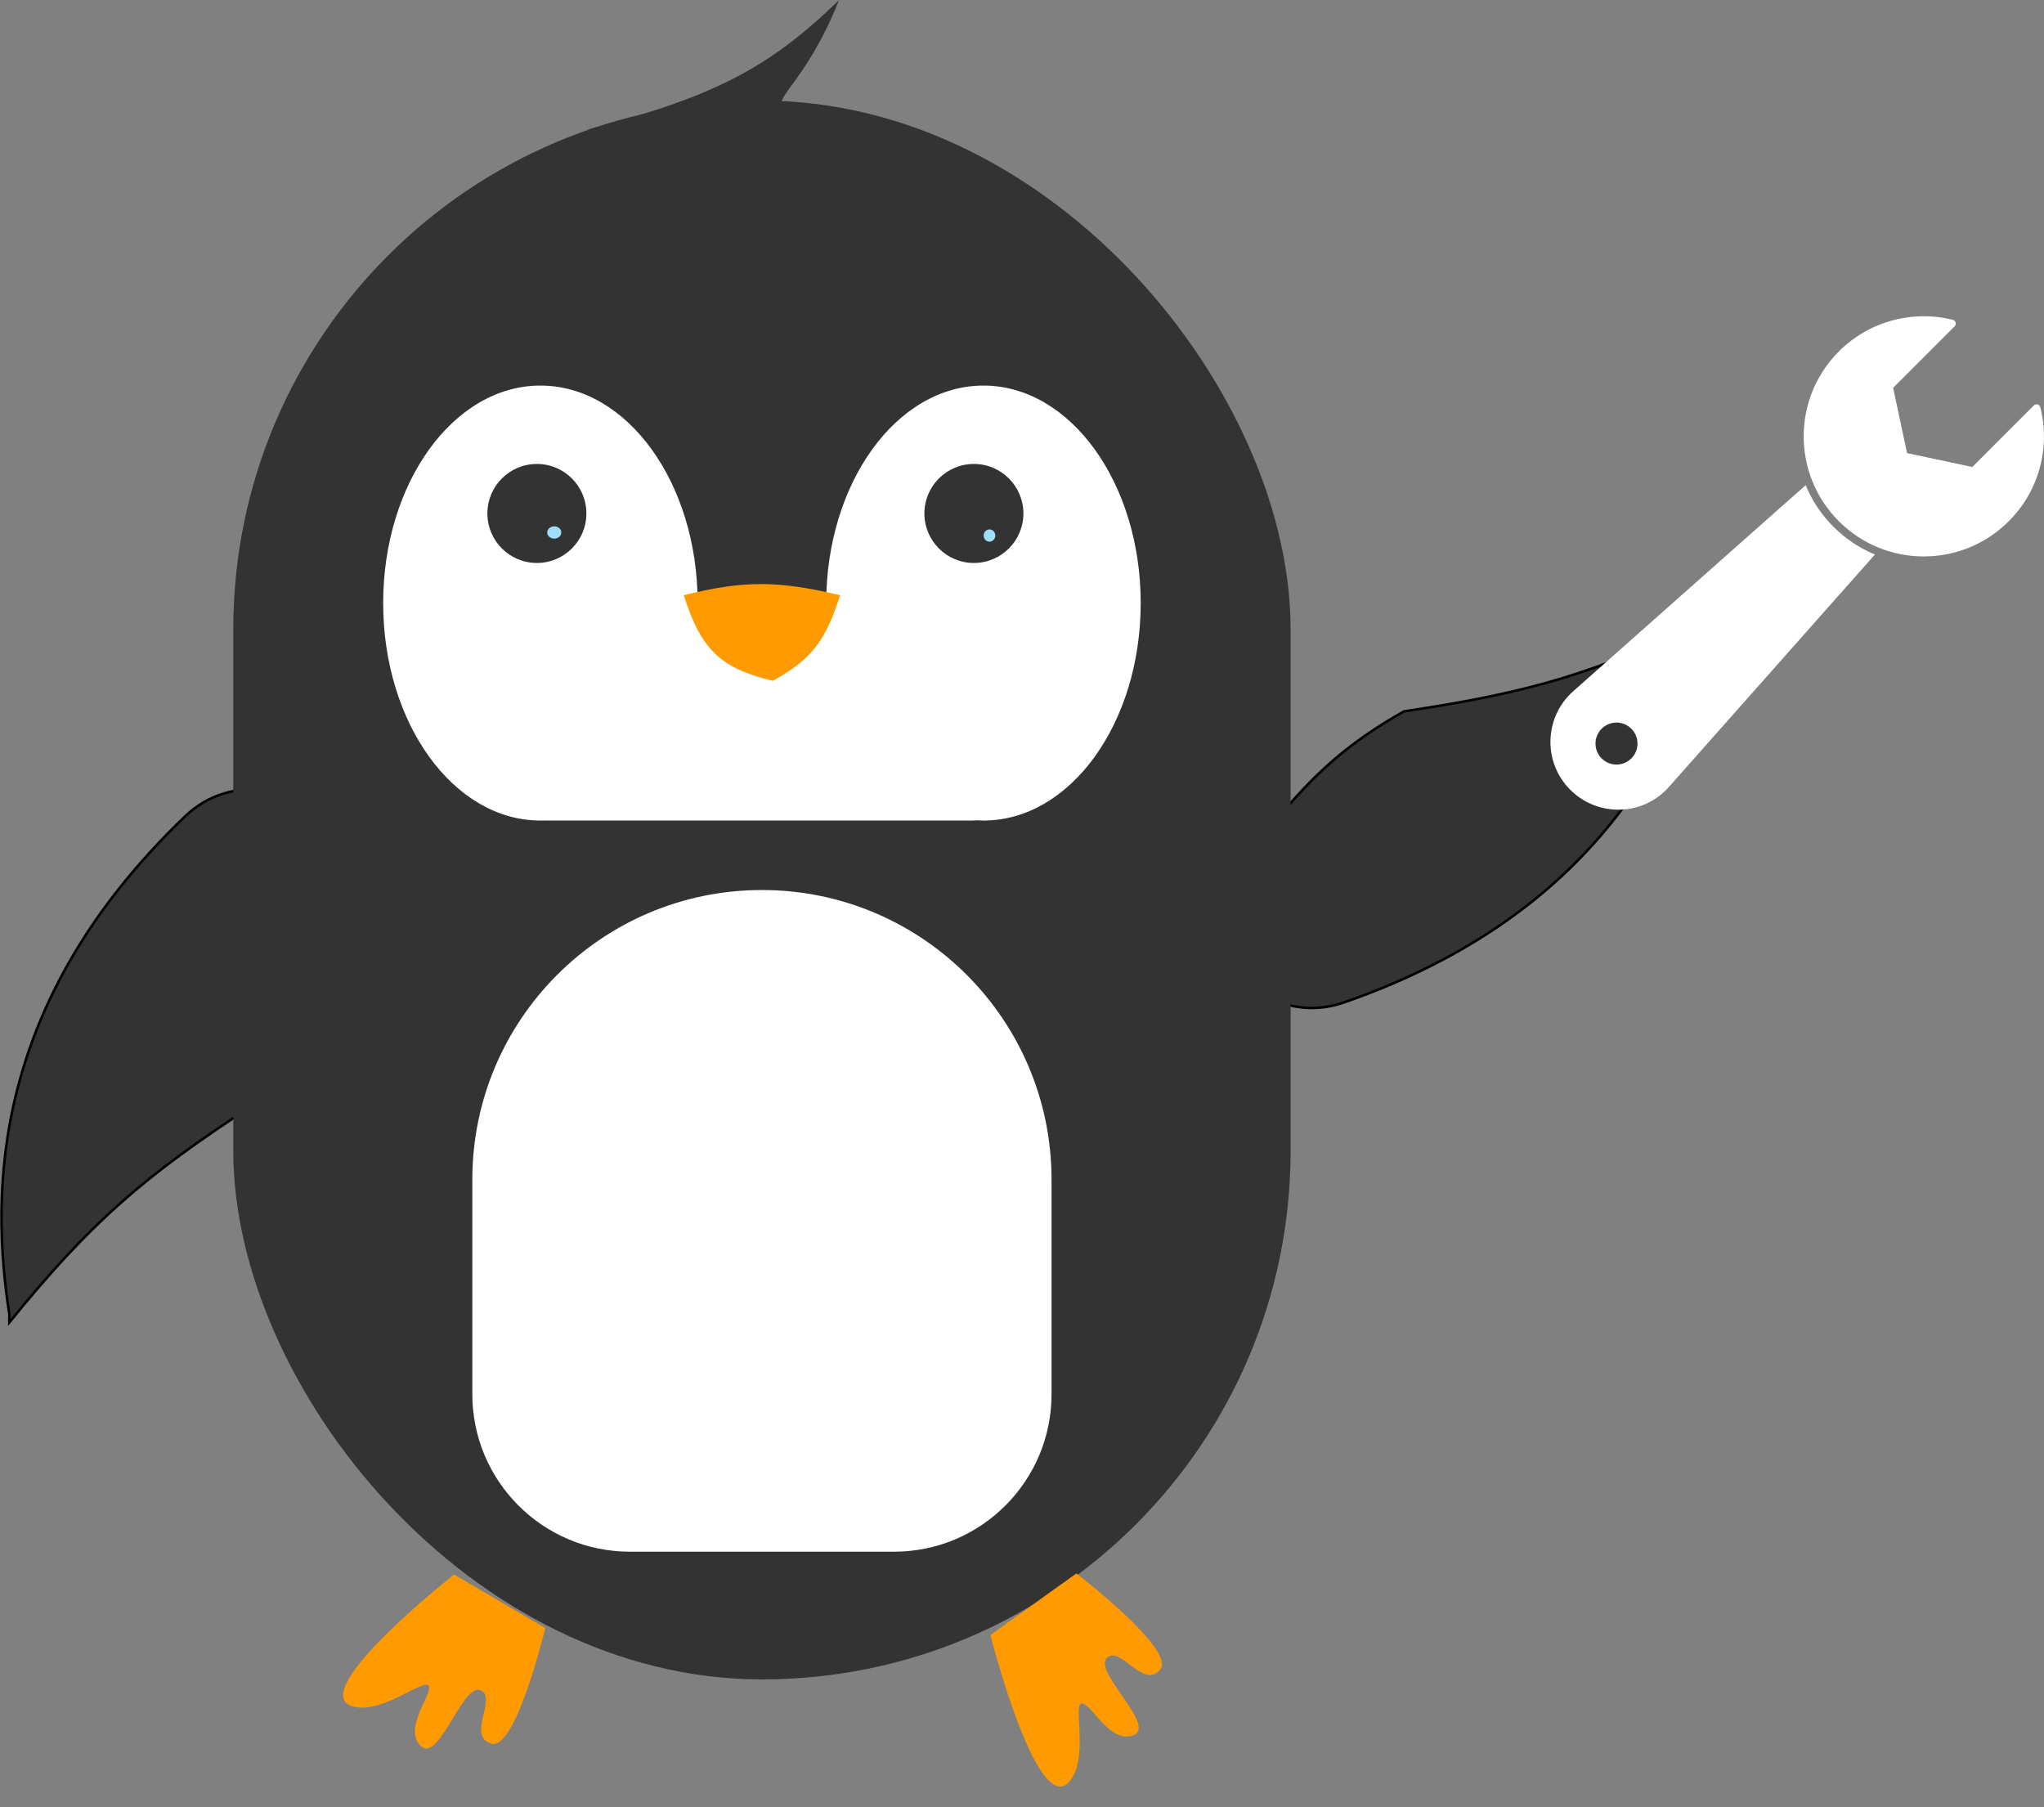 <svg width="6871" height="6075" viewBox="0 0 6871 6075" fill="none" xmlns="http://www.w3.org/2000/svg">
<rect x="0" y="0" width="6871" height="6075" fill="#808080" stroke="none"/>
<path d="M4518.41 3369.42C5377.38 3070.75 5640.5 2487.02 5752.32 2094.01L5763.71 2069.15C5374.6 2261.84 5144.8 2327.84 4719.98 2391.04C4456.14 2539.12 4311.14 2700.66 4055.8 3079.3C4115.09 3301.85 4313.89 3440.53 4518.41 3369.42Z" fill="#333333" stroke="black" stroke-width="8.495"/>
<path d="M621.961 2744.32C-34.576 3373.6 -30.679 4013.88 31.339 4417.75V4445.1C304.842 4107.86 486.277 3952.14 846.185 3717.76C1024.38 3473.25 1088.92 3266 1163.37 2815.42C1016.78 2637.78 778.283 2594.49 621.961 2744.32Z" fill="#333333" stroke="black" stroke-width="8.495"/>
<rect x="784.18" y="338.242" width="3554.22" height="5306.85" rx="1777.11" fill="#333333"/>
<path d="M2820.05 0.852C2585.38 227.753 2402.67 325.233 1971.17 436.554L2643.52 368.95C2579.96 336.999 2705.02 291.092 2820.05 0.852Z" fill="#333333"/>
<path d="M1203.7 5739.33C989.851 5715.24 1526.25 5292.53 1526.25 5292.53L1832.93 5472.31C1832.93 5472.31 1733.87 5888.16 1650.51 5860.95C1567.14 5833.74 1675.17 5703.19 1613.5 5681.17C1551.82 5659.16 1469.14 5948.06 1407.28 5860.95C1362.95 5798.54 1451.44 5698.58 1441.65 5667.95C1431.86 5637.33 1300.11 5750.19 1203.7 5739.33Z" fill="#FF9A00"/>
<path d="M3606.27 5972.32C3497.28 6157.88 3329.3 5495.92 3329.3 5495.92L3618.27 5288.88C3618.27 5288.88 3957.88 5548.51 3899.11 5613.6C3840.35 5678.69 3765.02 5526.91 3719.82 5574.29C3674.62 5621.68 3904.92 5814.72 3800.18 5835.81C3725.13 5850.92 3669.81 5729.42 3637.85 5725.91C3605.89 5722.4 3655.41 5888.66 3606.27 5972.32Z" fill="#FF9A00"/>
<path fill-rule="evenodd" clip-rule="evenodd" d="M1816.62 1296.04C2108.54 1296.04 2345.19 1623.35 2345.19 2027.1H2777.38C2777.38 1623.35 3014.02 1296.04 3305.94 1296.04C3597.86 1296.04 3834.51 1623.35 3834.51 2027.1C3834.51 2430.85 3597.86 2758.16 3305.94 2758.16C3297.98 2758.16 3290.06 2757.92 3282.19 2757.43C3276.99 2757.91 3271.72 2758.16 3266.39 2758.16H1834.68C1832.26 2758.16 1829.85 2758.11 1827.46 2758.01C1823.85 2758.11 1820.24 2758.16 1816.62 2758.16C1524.71 2758.16 1288.06 2430.85 1288.06 2027.1C1288.06 1623.35 1524.71 1296.04 1816.62 1296.04Z" fill="white"/>
<path d="M2823.93 2000.68C2619.01 1952.04 2503.57 1949.54 2298.66 2000.68C2356.55 2185.47 2423.54 2246.13 2597.56 2288.59C2726.26 2217.69 2775.73 2154.69 2823.93 2000.68Z" fill="#FF9A00"/>
<circle cx="1804.77" cy="1725.91" r="166.406" fill="#333333"/>
<circle cx="3273.8" cy="1725.91" r="166.406" fill="#333333"/>
<ellipse cx="3326.15" cy="1800.17" rx="19.603" ry="20.634" fill="#9DDDFF"/>
<ellipse cx="1863.18" cy="1789.85" rx="23.73" ry="20.634" fill="#9DDDFF"/>
<path d="M1587.74 3965.22C1587.74 3427.55 2023.61 2991.69 2561.27 2991.69C3098.94 2991.69 3534.81 3427.55 3534.81 3965.22V4686.21C3534.81 4978.67 3297.72 5215.75 3005.27 5215.75H2117.28C1824.82 5215.75 1587.74 4978.67 1587.74 4686.21V3965.22Z" fill="white"/>
<path d="M6163.16 1770.47C6123.05 1730.61 6091.32 1683.12 6069.85 1630.8L5288.1 2323.76C5194.19 2407.47 5185.91 2551.47 5269.62 2645.39C5312.82 2693.85 5374.65 2721.58 5439.57 2721.61H5446.18C5508.92 2720.07 5568.2 2692.5 5609.79 2645.5L6302.68 1863.87C6250.44 1842.31 6203.01 1810.56 6163.16 1770.47ZM5483.89 2549.23C5456.38 2576.82 5411.7 2576.89 5384.1 2549.38C5356.5 2521.86 5356.43 2477.18 5383.95 2449.58C5411.47 2421.98 5456.14 2421.92 5483.74 2449.43C5497.04 2462.69 5504.5 2480.69 5504.49 2499.46C5504.49 2518.12 5497.08 2536.02 5483.89 2549.23Z" fill="white"/>
<path d="M6752.31 1752.21C6594.63 1909.85 6339.03 1909.82 6181.39 1752.14C6023.76 1594.47 6023.79 1338.86 6181.47 1181.23C6281.71 1081.01 6427.16 1040.71 6564.68 1075.05C6569.17 1076.22 6572.72 1079.66 6574.01 1084.12C6575.3 1088.65 6574 1093.52 6570.64 1096.82L6363.84 1303.61L6410.68 1523.04L6629.92 1569.69L6836.79 1362.71C6840.14 1359.44 6844.98 1358.2 6849.49 1359.47C6853.97 1360.72 6857.43 1364.29 6858.56 1368.8C6893.45 1506.4 6853.05 1652.2 6752.31 1752.21Z" fill="white"/>
</svg>
